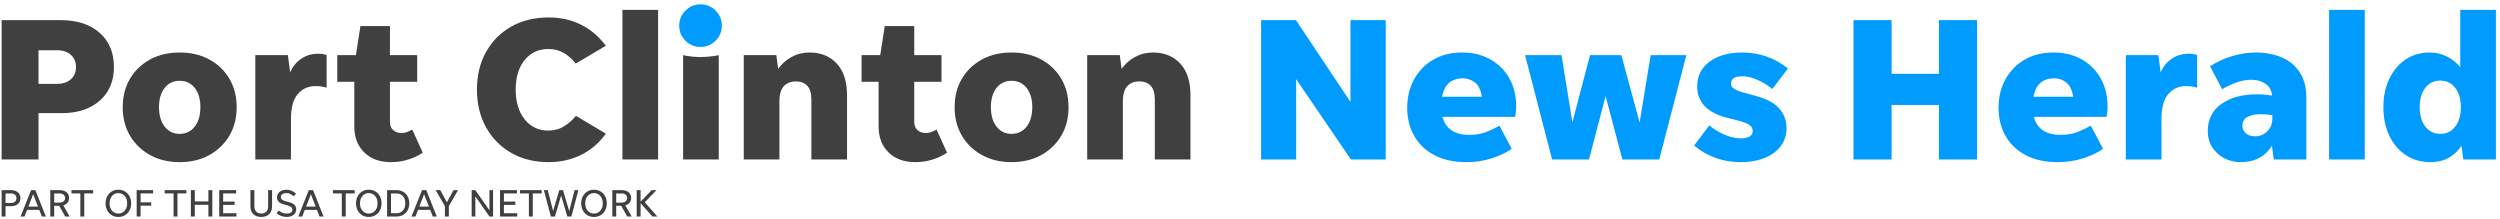 <svg xmlns="http://www.w3.org/2000/svg" width="549" height="48" viewBox="0 0 549 48">
  <g fill="none" fill-rule="evenodd">
    <path fill="#404040" d="M1.218 44.575L2.377 44.575C2.758 44.575 3.059 44.481 3.281 44.293 3.503 44.105 3.613 43.85 3.613 43.526 3.613 43.202 3.503 42.947 3.281 42.759 3.059 42.572 2.758 42.478 2.377 42.478L1.218 42.478 1.218 44.575zM.357 47.549L.357 41.753 2.377 41.753C3.025 41.753 3.539 41.912 3.92 42.231 4.301 42.549 4.491 42.98 4.491 43.526 4.491 44.066 4.301 44.493 3.92 44.809 3.539 45.124 3.025 45.282 2.377 45.282L1.218 45.282 1.218 47.549.357 47.549zM6.23 45.367L8.344 45.367 7.288 42.648 6.23 45.367zM9.188 47.549L8.626 46.092 5.949 46.092 5.387 47.549 4.517 47.549 6.836 41.753 7.765 41.753 10.075 47.549 9.188 47.549zM11.899 44.489L13.084 44.489C13.453 44.489 13.747 44.398 13.966 44.216 14.185 44.035 14.294 43.79 14.294 43.483 14.294 43.176 14.185 42.932 13.966 42.75 13.747 42.569 13.453 42.478 13.084 42.478L11.899 42.478 11.899 44.489zM11.899 45.197L11.899 47.549 11.038 47.549 11.038 41.753 13.084 41.753C13.726 41.753 14.234 41.908 14.61 42.217 14.984 42.527 15.172 42.949 15.172 43.483 15.172 43.887 15.059 44.228 14.831 44.506 14.604 44.785 14.291 44.981 13.893 45.094L15.3 47.549 14.32 47.549 12.998 45.197 11.899 45.197z"/>
    <polyline fill="#404040" points="17.645 47.549 17.645 42.478 15.692 42.478 15.692 41.753 20.458 41.753 20.458 42.478 18.505 42.478 18.505 47.549 17.645 47.549"/>
    <path fill="#404040" d="M25.99,46.893 C26.365,46.893 26.699,46.798 26.991,46.607 C27.284,46.417 27.513,46.154 27.678,45.819 C27.842,45.484 27.925,45.094 27.925,44.651 C27.925,44.208 27.842,43.819 27.678,43.483 C27.513,43.148 27.284,42.885 26.991,42.695 C26.699,42.504 26.365,42.409 25.99,42.409 C25.615,42.409 25.282,42.504 24.992,42.695 C24.703,42.885 24.475,43.148 24.31,43.483 C24.145,43.819 24.063,44.208 24.063,44.651 C24.063,45.094 24.145,45.484 24.31,45.819 C24.475,46.154 24.703,46.417 24.992,46.607 C25.282,46.798 25.615,46.893 25.99,46.893 Z M25.99,47.643 C25.444,47.643 24.961,47.515 24.54,47.26 C24.12,47.004 23.789,46.652 23.547,46.202 C23.306,45.754 23.185,45.236 23.185,44.651 C23.185,44.066 23.306,43.549 23.547,43.1 C23.789,42.651 24.12,42.299 24.54,42.042 C24.961,41.787 25.444,41.659 25.99,41.659 C26.535,41.659 27.02,41.787 27.443,42.042 C27.866,42.299 28.199,42.651 28.44,43.1 C28.682,43.549 28.803,44.066 28.803,44.651 C28.803,45.236 28.682,45.754 28.44,46.202 C28.199,46.652 27.866,47.004 27.443,47.26 C27.02,47.515 26.535,47.643 25.99,47.643 Z"/>
    <polyline fill="#404040" points="30.874 47.549 30.013 47.549 30.013 41.753 33.619 41.753 33.619 42.478 30.874 42.478 30.874 44.438 33.201 44.438 33.201 45.163 30.874 45.163 30.874 47.549"/>
    <polyline fill="#404040" points="38.111 47.549 38.111 42.478 36.159 42.478 36.159 41.753 40.924 41.753 40.924 42.478 38.972 42.478 38.972 47.549 38.111 47.549"/>
    <polyline fill="#404040" points="41.913 47.549 41.913 41.753 42.774 41.753 42.774 44.233 45.766 44.233 45.766 41.753 46.627 41.753 46.627 47.549 45.766 47.549 45.766 44.975 42.774 44.975 42.774 47.549 41.913 47.549"/>
    <polyline fill="#404040" points="48.144 47.549 48.144 41.753 51.86 41.753 51.86 42.478 49.005 42.478 49.005 44.268 51.519 44.268 51.519 44.992 49.005 44.992 49.005 46.825 51.929 46.825 51.929 47.549 48.144 47.549"/>
    <path fill="#404040" d="M57.367 46.893C57.839 46.893 58.21 46.751 58.48 46.467 58.749 46.183 58.884 45.799 58.884 45.316L58.884 41.753 59.745 41.753 59.745 45.325C59.745 46.046 59.534 46.613 59.11 47.025 58.687 47.437 58.106 47.643 57.367 47.643 56.628 47.643 56.049 47.437 55.628 47.025 55.207 46.613 54.997 46.046 54.997 45.325L54.997 41.753 55.858 41.753 55.858 45.316C55.858 45.799 55.993 46.183 56.263 46.467 56.533 46.751 56.901 46.893 57.367 46.893M62.959 47.643C62.521 47.643 62.104 47.567 61.706 47.413 61.308 47.26 60.987 47.055 60.743 46.8L61.228 46.228C61.456 46.438 61.724 46.603 62.034 46.722 62.343 46.842 62.652 46.902 62.959 46.902 63.334 46.902 63.636 46.829 63.867 46.684 64.097 46.539 64.212 46.339 64.212 46.083 64.212 45.85 64.129 45.655 63.965 45.495 63.8 45.336 63.518 45.202 63.121 45.094L62.319 44.881C61.802 44.745 61.426 44.552 61.19 44.302 60.954 44.052 60.836 43.725 60.836 43.321 60.836 42.992 60.924 42.702 61.101 42.452 61.276 42.202 61.52 42.007 61.829 41.868 62.139 41.729 62.49 41.659 62.882 41.659 63.297 41.659 63.686 41.738 64.05 41.894 64.413 42.05 64.734 42.267 65.013 42.546L64.493 43.108C64.249 42.881 63.995 42.706 63.73 42.584 63.466 42.462 63.186 42.401 62.891 42.401 62.533 42.401 62.24 42.476 62.013 42.626 61.785 42.777 61.672 42.986 61.672 43.253 61.672 43.498 61.753 43.688 61.915 43.824 62.076 43.961 62.325 44.074 62.66 44.165L63.555 44.412C64.072 44.555 64.45 44.753 64.689 45.009 64.928 45.265 65.047 45.583 65.047 45.964 65.047 46.3 64.959 46.593 64.783 46.846 64.607 47.099 64.362 47.295 64.05 47.434 63.737 47.574 63.374 47.643 62.959 47.643M67.212 45.367L69.326 45.367 68.269 42.648 67.212 45.367zM70.17 47.549L69.608 46.092 66.931 46.092 66.369 47.549 65.499 47.549 67.818 41.753 68.747 41.753 71.057 47.549 70.17 47.549z"/>
    <polyline fill="#404040" points="75.063 47.549 75.063 42.478 73.111 42.478 73.111 41.753 77.876 41.753 77.876 42.478 75.924 42.478 75.924 47.549 75.063 47.549"/>
    <path fill="#404040" d="M80.979 46.893C81.354 46.893 81.688 46.798 81.981 46.607 82.273 46.417 82.502 46.154 82.667 45.819 82.832 45.484 82.914 45.094 82.914 44.651 82.914 44.208 82.832 43.819 82.667 43.483 82.502 43.148 82.273 42.885 81.981 42.695 81.688 42.504 81.354 42.409 80.979 42.409 80.604 42.409 80.272 42.504 79.982 42.695 79.692 42.885 79.465 43.148 79.3 43.483 79.135 43.819 79.053 44.208 79.053 44.651 79.053 45.094 79.135 45.484 79.3 45.819 79.465 46.154 79.692 46.417 79.982 46.607 80.272 46.798 80.604 46.893 80.979 46.893zM80.979 47.643C80.434 47.643 79.95 47.515 79.53 47.26 79.11 47.004 78.778 46.652 78.537 46.202 78.295 45.754 78.175 45.236 78.175 44.651 78.175 44.066 78.295 43.549 78.537 43.1 78.778 42.651 79.11 42.299 79.53 42.042 79.95 41.787 80.434 41.659 80.979 41.659 81.525 41.659 82.009 41.787 82.432 42.042 82.856 42.299 83.188 42.651 83.43 43.1 83.672 43.549 83.792 44.066 83.792 44.651 83.792 45.236 83.672 45.754 83.43 46.202 83.188 46.652 82.856 47.004 82.432 47.26 82.009 47.515 81.525 47.643 80.979 47.643zM85.863 46.825L87.04 46.825C87.449 46.825 87.8 46.736 88.093 46.557 88.385 46.377 88.609 46.126 88.766 45.802 88.922 45.478 89 45.094 89 44.651 89 44.208 88.922 43.824 88.766 43.501 88.609 43.176 88.385 42.925 88.093 42.746 87.8 42.567 87.449 42.478 87.04 42.478L85.863 42.478 85.863 46.825zM85.002 47.549L85.002 41.753 87.04 41.753C87.608 41.753 88.105 41.874 88.531 42.115 88.958 42.357 89.289 42.695 89.524 43.13 89.76 43.564 89.878 44.071 89.878 44.651 89.878 45.231 89.76 45.738 89.524 46.173 89.289 46.607 88.958 46.945 88.531 47.187 88.105 47.429 87.608 47.549 87.04 47.549L85.002 47.549zM92.078 45.367L94.191 45.367 93.135 42.648 92.078 45.367zM95.036 47.549L94.473 46.092 91.796 46.092 91.234 47.549 90.364 47.549 92.683 41.753 93.612 41.753 95.922 47.549 95.036 47.549z"/>
    <polyline fill="#404040" points="98.565 45.248 98.565 47.549 97.704 47.549 97.704 45.248 95.667 41.753 96.681 41.753 98.139 44.43 99.596 41.753 100.594 41.753 98.565 45.248"/>
    <polyline fill="#404040" points="107.481 47.549 104.387 43.108 104.387 47.549 103.577 47.549 103.577 41.753 104.378 41.753 107.481 46.194 107.481 41.753 108.282 41.753 108.282 47.549 107.481 47.549"/>
    <polyline fill="#404040" points="109.799 47.549 109.799 41.753 113.516 41.753 113.516 42.478 110.66 42.478 110.66 44.268 113.175 44.268 113.175 44.992 110.66 44.992 110.66 46.825 113.584 46.825 113.584 47.549 109.799 47.549"/>
    <polyline fill="#404040" points="116.142 47.549 116.142 42.478 114.19 42.478 114.19 41.753 118.955 41.753 118.955 42.478 117.002 42.478 117.002 47.549 116.142 47.549"/>
    <polyline fill="#404040" points="124.58 47.549 123.225 42.929 121.87 47.549 120.975 47.549 119.432 41.753 120.284 41.753 121.461 46.339 122.816 41.753 123.634 41.753 124.998 46.356 126.183 41.753 127.018 41.753 125.475 47.549 124.58 47.549"/>
    <path fill="#404040" d="M130.437 46.893C130.812 46.893 131.146 46.798 131.438 46.607 131.731 46.417 131.96 46.154 132.125 45.819 132.289 45.484 132.372 45.094 132.372 44.651 132.372 44.208 132.289 43.819 132.125 43.483 131.96 43.148 131.731 42.885 131.438 42.695 131.146 42.504 130.812 42.409 130.437 42.409 130.062 42.409 129.729 42.504 129.439 42.695 129.15 42.885 128.922 43.148 128.757 43.483 128.592 43.819 128.51 44.208 128.51 44.651 128.51 45.094 128.592 45.484 128.757 45.819 128.922 46.154 129.15 46.417 129.439 46.607 129.729 46.798 130.062 46.893 130.437 46.893zM130.437 47.643C129.891 47.643 129.408 47.515 128.988 47.26 128.567 47.004 128.236 46.652 127.995 46.202 127.753 45.754 127.632 45.236 127.632 44.651 127.632 44.066 127.753 43.549 127.995 43.1 128.236 42.651 128.567 42.299 128.988 42.042 129.408 41.787 129.891 41.659 130.437 41.659 130.982 41.659 131.467 41.787 131.89 42.042 132.314 42.299 132.646 42.651 132.887 43.1 133.129 43.549 133.25 44.066 133.25 44.651 133.25 45.236 133.129 45.754 132.887 46.202 132.646 46.652 132.314 47.004 131.89 47.26 131.467 47.515 130.982 47.643 130.437 47.643zM135.321 44.489L136.506 44.489C136.876 44.489 137.17 44.398 137.388 44.216 137.607 44.035 137.716 43.79 137.716 43.483 137.716 43.176 137.607 42.932 137.388 42.75 137.17 42.569 136.876 42.478 136.506 42.478L135.321 42.478 135.321 44.489zM135.321 45.197L135.321 47.549 134.46 47.549 134.46 41.753 136.506 41.753C137.148 41.753 137.657 41.908 138.032 42.217 138.407 42.527 138.594 42.949 138.594 43.483 138.594 43.887 138.481 44.228 138.254 44.506 138.026 44.785 137.714 44.981 137.316 45.094L138.723 47.549 137.742 47.549 136.421 45.197 135.321 45.197z"/>
    <polyline fill="#404040" points="143.274 47.549 140.674 44.625 140.674 47.549 139.813 47.549 139.813 41.753 140.674 41.753 140.674 44.293 143.104 41.753 144.17 41.753 141.586 44.412 144.357 47.549 143.274 47.549"/>
    <path fill="#404040" d="M8.457 18.414L12.507 18.414C13.797 18.414 14.817 18.076 15.567 17.402 16.317 16.727 16.692 15.834 16.692 14.724 16.692 13.615 16.317 12.722 15.567 12.047 14.817 11.371 13.797 11.034 12.507 11.034L8.457 11.034 8.457 18.414zM.357 35.019L.357 4.419 13.317 4.419C16.917 4.419 19.767 5.342 21.867 7.187 23.967 9.032 25.017 11.544 25.017 14.724 25.017 16.794 24.545 18.587 23.599 20.102 22.655 21.617 21.327 22.787 19.617 23.612 17.907 24.437 15.867 24.849 13.497 24.849L8.457 24.849 8.457 35.019.357 35.019zM39.462 29.394C40.841 29.394 41.943 28.862 42.769 27.797 43.594 26.732 44.006 25.315 44.006 23.544 44.006 21.774 43.594 20.365 42.769 19.314 41.943 18.264 40.841 17.739 39.462 17.739 38.081 17.739 36.979 18.264 36.154 19.314 35.328 20.365 34.916 21.774 34.916 23.544 34.916 25.315 35.328 26.732 36.154 27.797 36.979 28.862 38.081 29.394 39.462 29.394zM39.462 35.604C37.001 35.604 34.833 35.086 32.959 34.052 31.084 33.017 29.613 31.599 28.549 29.799 27.484 27.999 26.952 25.914 26.952 23.544 26.952 21.175 27.484 19.089 28.549 17.289 29.613 15.489 31.084 14.079 32.959 13.059 34.833 12.039 37.001 11.529 39.462 11.529 41.921 11.529 44.089 12.039 45.964 13.059 47.838 14.079 49.309 15.489 50.374 17.289 51.438 19.089 51.972 21.175 51.972 23.544 51.972 25.914 51.438 27.999 50.374 29.799 49.309 31.599 47.838 33.017 45.964 34.052 44.089 35.086 41.921 35.604 39.462 35.604zM63.896 26.154L63.896 35.019 56.067 35.019 56.067 12.114 63.221 12.114 63.716 15.939C64.196 14.709 64.984 13.711 66.079 12.947 67.174 12.182 68.441 11.799 69.881 11.799 70.691 11.799 71.306 11.905 71.726 12.114L71.726 19.269C71.396 19.15 71.029 19.06 70.624 18.999 70.219 18.939 69.761 18.909 69.251 18.909 67.691 18.909 66.409 19.487 65.404 20.642 64.398 21.797 63.896 23.634 63.896 26.154M92.831 33.534C91.9 34.164 90.835 34.667 89.636 35.041 88.436 35.416 87.176 35.604 85.856 35.604 83.396 35.604 81.438 34.892 79.983 33.467 78.528 32.042 77.801 30.129 77.801 27.729L77.801 17.964 74.066 17.964 74.066 12.114 78.161 12.114 79.151 5.724 85.631 5.724 85.631 12.114 91.616 12.114 91.616 17.964 85.631 17.964 85.631 26.739C85.631 27.52 85.863 28.127 86.328 28.562 86.793 28.997 87.415 29.214 88.196 29.214 88.585 29.214 88.983 29.139 89.388 28.989 89.793 28.839 90.176 28.66 90.536 28.449L92.831 33.534M120.49 35.604C117.369 35.604 114.632 34.929 112.277 33.579 109.922 32.229 108.077 30.362 106.742 27.977 105.407 25.592 104.74 22.824 104.74 19.674 104.74 16.524 105.407 13.764 106.742 11.394 108.077 9.025 109.922 7.172 112.277 5.836 114.632 4.502 117.369 3.834 120.49 3.834 123.129 3.834 125.507 4.367 127.622 5.432 129.737 6.497 131.544 8.035 133.045 10.044L126.43 13.959C125.649 12.969 124.772 12.189 123.797 11.619 122.822 11.05 121.69 10.764 120.4 10.764 118.269 10.764 116.545 11.567 115.225 13.172 113.904 14.777 113.245 16.945 113.245 19.674 113.245 22.405 113.904 24.587 115.225 26.222 116.545 27.857 118.269 28.674 120.4 28.674 121.72 28.674 122.89 28.352 123.91 27.706 124.93 27.062 125.784 26.305 126.475 25.434L133.045 29.349C131.575 31.389 129.767 32.942 127.622 34.007 125.477 35.071 123.1 35.604 120.49 35.604"/>
    <polygon fill="#404040" points="136.69 35.019 144.52 35.019 144.52 2.169 136.69 2.169"/>
    <path fill="#404040" d="M150.009 35.019L150.009 12.114C151.269 12.384 152.544 12.519 153.834 12.519 155.154 12.519 156.489 12.384 157.839 12.114L157.839 35.019 150.009 35.019M171.159 22.374L171.159 35.019 163.329 35.019 163.329 12.114 170.484 12.114 170.889 15.129C171.638 14.049 172.614 13.179 173.814 12.519 175.013 11.86 176.334 11.529 177.774 11.529 180.263 11.529 182.258 12.339 183.759 13.959 185.259 15.579 186.009 17.905 186.009 20.934L186.009 35.019 178.179 35.019 178.179 21.834C178.179 20.484 177.878 19.487 177.279 18.842 176.678 18.197 175.839 17.874 174.759 17.874 173.679 17.874 172.808 18.219 172.149 18.909 171.489 19.6 171.159 20.754 171.159 22.374M207.969 33.534C207.038 34.164 205.973 34.667 204.773 35.041 203.573 35.416 202.313 35.604 200.993 35.604 198.533 35.604 196.576 34.892 195.121 33.467 193.666 32.042 192.939 30.129 192.939 27.729L192.939 17.964 189.203 17.964 189.203 12.114 193.298 12.114 194.288 5.724 200.768 5.724 200.768 12.114 206.753 12.114 206.753 17.964 200.768 17.964 200.768 26.739C200.768 27.52 201.001 28.127 201.466 28.562 201.931 28.997 202.553 29.214 203.334 29.214 203.723 29.214 204.121 29.139 204.526 28.989 204.931 28.839 205.314 28.66 205.673 28.449L207.969 33.534M222.143 29.394C223.523 29.394 224.625 28.862 225.451 27.797 226.275 26.732 226.688 25.315 226.688 23.544 226.688 21.774 226.275 20.365 225.451 19.314 224.625 18.264 223.523 17.739 222.143 17.739 220.763 17.739 219.66 18.264 218.836 19.314 218.01 20.365 217.598 21.774 217.598 23.544 217.598 25.315 218.01 26.732 218.836 27.797 219.66 28.862 220.763 29.394 222.143 29.394zM222.143 35.604C219.683 35.604 217.515 35.086 215.64 34.052 213.765 33.017 212.295 31.599 211.231 29.799 210.165 27.999 209.633 25.914 209.633 23.544 209.633 21.175 210.165 19.089 211.231 17.289 212.295 15.489 213.765 14.079 215.64 13.059 217.515 12.039 219.683 11.529 222.143 11.529 224.603 11.529 226.77 12.039 228.646 13.059 230.52 14.079 231.99 15.489 233.055 17.289 234.12 19.089 234.653 21.175 234.653 23.544 234.653 25.914 234.12 27.999 233.055 29.799 231.99 31.599 230.52 33.017 228.646 34.052 226.77 35.086 224.603 35.604 222.143 35.604zM246.578 22.374L246.578 35.019 238.748 35.019 238.748 12.114 245.903 12.114 246.308 15.129C247.057 14.049 248.033 13.179 249.233 12.519 250.432 11.86 251.753 11.529 253.193 11.529 255.683 11.529 257.678 12.339 259.178 13.959 260.678 15.579 261.428 17.905 261.428 20.934L261.428 35.019 253.598 35.019 253.598 21.834C253.598 20.484 253.298 19.487 252.698 18.842 252.097 18.197 251.258 17.874 250.178 17.874 249.098 17.874 248.228 18.219 247.568 18.909 246.908 19.6 246.578 20.754 246.578 22.374"/>
    <polyline fill="#009BFF" class='no-color-change' points="296.652 35.019 284.637 17.379 284.637 35.019 276.942 35.019 276.942 4.419 284.592 4.419 296.562 22.374 296.562 4.419 304.302 4.419 304.302 35.019 296.652 35.019"/>
    <path fill="#009BFF" class='no-color-change' d="M321.267,17.199 C318.717,17.199 317.186,18.549 316.677,21.249 L325.407,21.249 C325.197,19.78 324.694,18.737 323.899,18.121 C323.104,17.507 322.226,17.199 321.267,17.199 Z M331.977,32.679 C330.836,33.489 329.389,34.18 327.634,34.749 C325.879,35.319 324.012,35.604 322.032,35.604 C319.302,35.604 316.969,35.101 315.034,34.096 C313.099,33.092 311.614,31.689 310.579,29.889 C309.544,28.089 309.027,26.019 309.027,23.679 C309.027,21.31 309.537,19.209 310.557,17.379 C311.576,15.55 312.987,14.117 314.787,13.081 C316.587,12.047 318.686,11.529 321.087,11.529 C323.427,11.529 325.489,12.032 327.274,13.036 C329.059,14.042 330.454,15.437 331.459,17.222 C332.464,19.007 332.967,21.099 332.967,23.499 C332.967,23.829 332.944,24.174 332.899,24.534 C332.854,24.894 332.802,25.27 332.742,25.659 L316.767,25.659 C317.487,28.299 319.451,29.619 322.662,29.619 C324.102,29.619 325.376,29.394 326.487,28.944 C327.596,28.494 328.527,28.044 329.277,27.594 L331.977,32.679 Z"/>
    <polyline fill="#009BFF" class='no-color-change' points="356.277 35.019 352.587 21.114 348.942 35.019 340.842 35.019 334.902 12.114 342.911 12.114 345.297 26.874 349.166 12.114 356.052 12.114 360.056 26.919 362.487 12.114 370.317 12.114 364.376 35.019 356.277 35.019"/>
    <path fill="#009BFF" class='no-color-change' d="M382.241,35.604 C380.261,35.604 378.408,35.289 376.683,34.659 C374.958,34.029 373.406,33.129 372.026,31.959 L375.356,27.549 C376.406,28.389 377.538,29.072 378.753,29.597 C379.969,30.122 381.161,30.384 382.331,30.384 C383.111,30.384 383.733,30.249 384.199,29.979 C384.663,29.709 384.896,29.304 384.896,28.764 C384.896,28.195 384.633,27.737 384.108,27.392 C383.583,27.047 382.646,26.709 381.296,26.379 L379.136,25.839 C374.846,24.7 372.701,22.405 372.701,18.954 C372.701,17.424 373.121,16.104 373.961,14.994 C374.801,13.885 375.956,13.03 377.426,12.429 C378.895,11.829 380.605,11.529 382.556,11.529 C384.475,11.529 386.283,11.829 387.978,12.429 C389.673,13.03 391.225,13.899 392.636,15.039 L389.216,19.539 C388.165,18.7 387.056,18.025 385.886,17.514 C384.716,17.004 383.62,16.749 382.601,16.749 C380.951,16.749 380.126,17.289 380.126,18.369 C380.126,18.849 380.373,19.24 380.868,19.539 C381.364,19.839 382.061,20.11 382.961,20.349 L385.886,21.159 C388.076,21.76 389.696,22.66 390.746,23.859 C391.796,25.059 392.321,26.485 392.321,28.134 C392.321,29.635 391.9,30.947 391.061,32.072 C390.221,33.197 389.043,34.067 387.529,34.682 C386.013,35.296 384.25,35.604 382.241,35.604"/>
    <polyline fill="#009BFF" class='no-color-change' points="407.025 35.019 407.025 4.419 415.395 4.419 415.395 16.209 425.79 16.209 425.79 4.419 434.16 4.419 434.16 35.019 425.79 35.019 425.79 23.049 415.395 23.049 415.395 35.019 407.025 35.019"/>
    <path fill="#009BFF" class='no-color-change' d="M451.125 17.199C448.575 17.199 447.045 18.549 446.535 21.249L455.265 21.249C455.055 19.78 454.552 18.737 453.757 18.121 452.962 17.507 452.085 17.199 451.125 17.199zM461.835 32.679C460.695 33.489 459.247 34.18 457.492 34.749 455.737 35.319 453.87 35.604 451.89 35.604 449.159 35.604 446.827 35.101 444.892 34.096 442.957 33.092 441.472 31.689 440.437 29.889 439.402 28.089 438.885 26.019 438.885 23.679 438.885 21.31 439.395 19.209 440.415 17.379 441.434 15.55 442.845 14.117 444.645 13.081 446.445 12.047 448.544 11.529 450.945 11.529 453.285 11.529 455.347 12.032 457.132 13.036 458.917 14.042 460.312 15.437 461.318 17.222 462.322 19.007 462.825 21.099 462.825 23.499 462.825 23.829 462.803 24.174 462.758 24.534 462.713 24.894 462.66 25.27 462.6 25.659L446.625 25.659C447.345 28.299 449.309 29.619 452.52 29.619 453.96 29.619 455.235 29.394 456.345 28.944 457.454 28.494 458.385 28.044 459.135 27.594L461.835 32.679zM474.66 26.154L474.66 35.019 466.83 35.019 466.83 12.114 473.985 12.114 474.48 15.939C474.959 14.709 475.747 13.711 476.842 12.947 477.937 12.182 479.205 11.799 480.645 11.799 481.455 11.799 482.069 11.905 482.49 12.114L482.49 19.269C482.159 19.15 481.792 19.06 481.388 18.999 480.982 18.939 480.525 18.909 480.015 18.909 478.454 18.909 477.172 19.487 476.167 20.642 475.162 21.797 474.66 23.634 474.66 26.154M492.434 27.594C492.434 28.285 492.689 28.847 493.199 29.282 493.709 29.717 494.369 29.934 495.179 29.934 496.259 29.934 497.166 29.567 497.902 28.831 498.637 28.097 499.004 27.174 499.004 26.064L499.004 25.299C498.194 25.149 497.339 25.074 496.439 25.074 495.299 25.074 494.346 25.27 493.582 25.659 492.817 26.049 492.434 26.694 492.434 27.594zM499.319 35.019L498.914 32.004C497.414 34.405 495.134 35.604 492.074 35.604 490.724 35.604 489.501 35.312 488.407 34.727 487.311 34.142 486.442 33.339 485.797 32.319 485.151 31.3 484.829 30.114 484.829 28.764 484.829 26.215 485.826 24.235 487.822 22.824 489.817 21.414 492.449 20.709 495.719 20.709 496.739 20.709 497.819 20.799 498.959 20.979 498.839 19.839 498.352 18.977 497.497 18.392 496.642 17.807 495.599 17.514 494.369 17.514 493.289 17.514 492.201 17.717 491.107 18.121 490.011 18.527 488.969 19.014 487.979 19.584L485.324 14.544C486.824 13.584 488.444 12.842 490.184 12.317 491.924 11.792 493.664 11.529 495.404 11.529 497.504 11.529 499.394 11.889 501.074 12.609 502.754 13.329 504.074 14.425 505.034 15.894 505.994 17.365 506.474 19.224 506.474 21.474L506.474 35.019 499.319 35.019z"/>
    <polygon fill="#009BFF" class='no-color-change' points="511.47 35.019 519.3 35.019 519.3 2.169 511.47 2.169"/>
    <path fill="#009BFF" class='no-color-change' d="M535.904 29.394C537.254 29.394 538.341 28.862 539.166 27.797 539.991 26.732 540.404 25.315 540.404 23.544 540.404 21.774 539.991 20.357 539.166 19.291 538.341 18.227 537.254 17.694 535.904 17.694 534.524 17.694 533.421 18.227 532.596 19.291 531.771 20.357 531.359 21.774 531.359 23.544 531.359 25.315 531.771 26.732 532.596 27.797 533.421 28.862 534.524 29.394 535.904 29.394zM540.944 35.019L540.539 32.004C539.819 33.115 538.888 33.992 537.749 34.637 536.608 35.282 535.288 35.604 533.789 35.604 531.719 35.604 529.903 35.094 528.344 34.074 526.784 33.055 525.569 31.637 524.699 29.822 523.828 28.007 523.394 25.914 523.394 23.544 523.394 21.175 523.828 19.089 524.699 17.289 525.569 15.489 526.761 14.079 528.276 13.059 529.791 12.039 531.539 11.529 533.519 11.529 534.898 11.529 536.174 11.822 537.344 12.407 538.514 12.992 539.488 13.779 540.269 14.769L540.269 2.169 548.099 2.169 548.099 35.019 540.944 35.019zM153.834 10.314C152.544 10.314 151.441 9.857 150.527 8.942 149.611 8.027 149.154 6.924 149.154 5.634 149.154 4.345 149.611 3.242 150.527 2.326 151.441 1.412 152.544.954 153.834.954 155.124.954 156.226 1.412 157.142 2.326 158.056 3.242 158.514 4.345 158.514 5.634 158.514 6.924 158.056 8.027 157.142 8.942 156.226 9.857 155.124 10.314 153.834 10.314"/>
  </g>
</svg>
